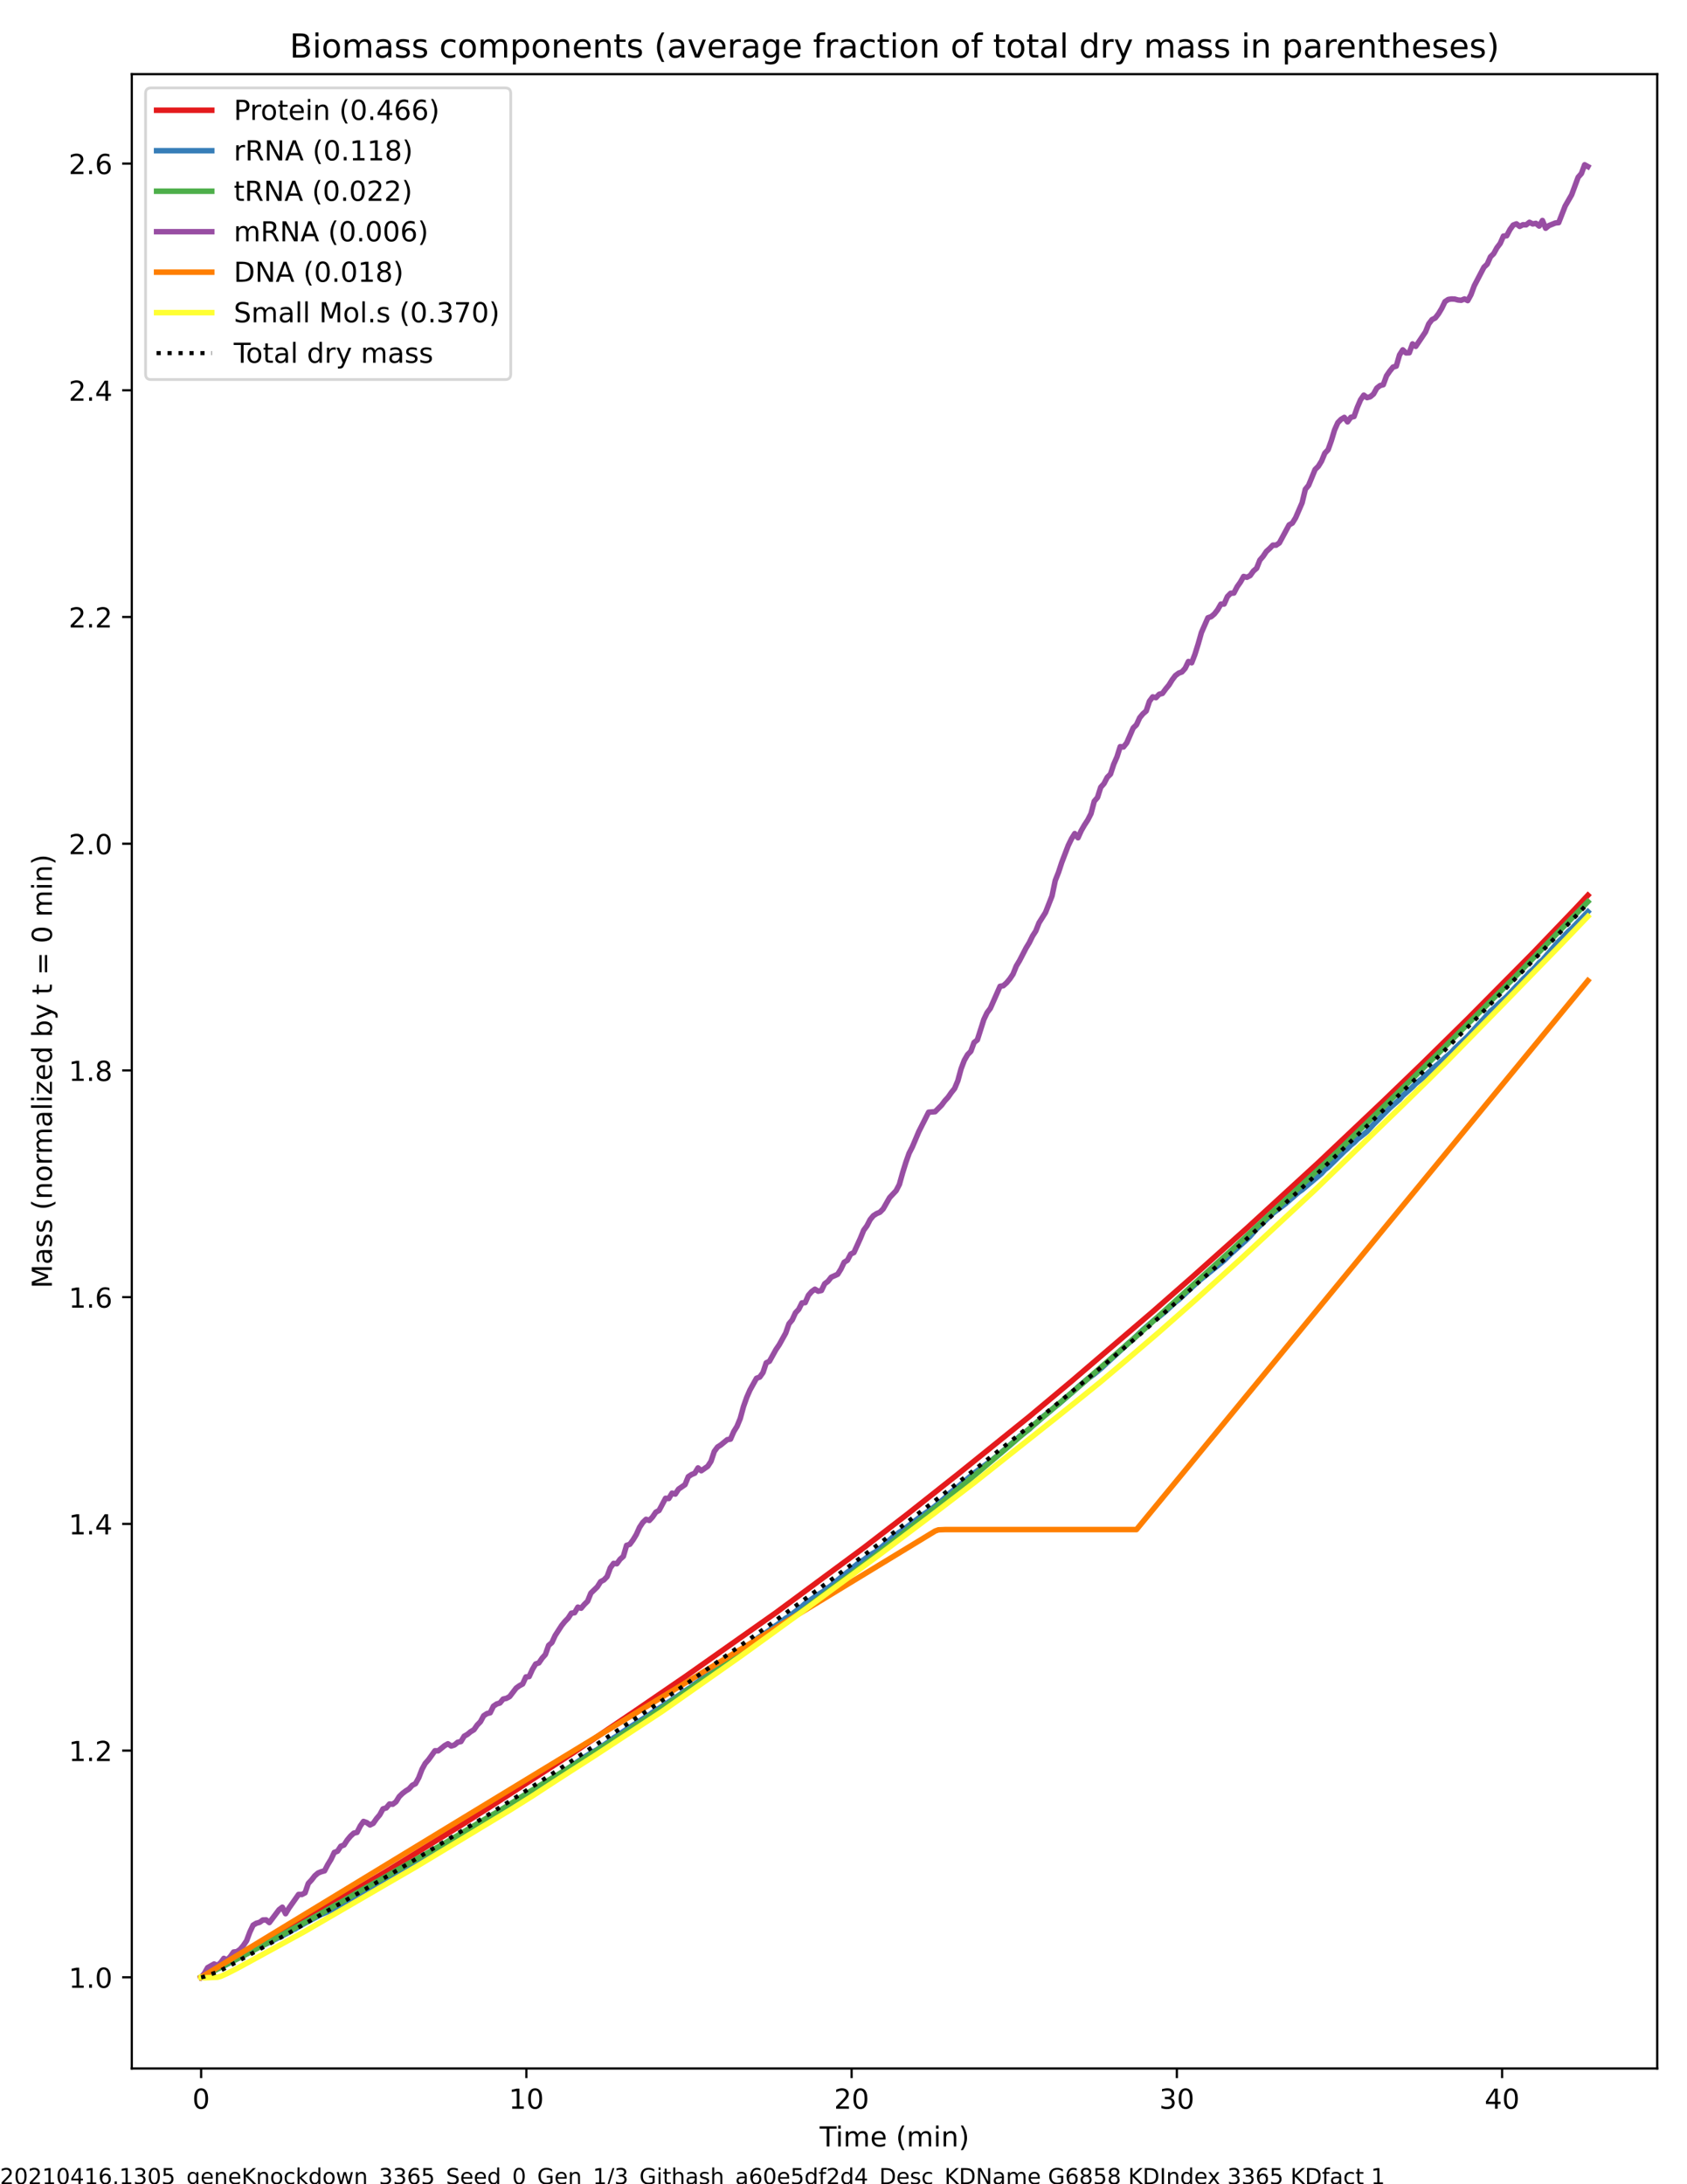 <?xml version="1.0" encoding="utf-8" standalone="no"?>
<!DOCTYPE svg PUBLIC "-//W3C//DTD SVG 1.1//EN"
  "http://www.w3.org/Graphics/SVG/1.1/DTD/svg11.dtd">
<!-- Created with matplotlib (https://matplotlib.org/) -->
<svg height="792pt" version="1.1" viewBox="0 0 612 792" width="612pt" xmlns="http://www.w3.org/2000/svg" xmlns:xlink="http://www.w3.org/1999/xlink">
 <defs>
  <style type="text/css">
*{stroke-linecap:butt;stroke-linejoin:round;}
  </style>
 </defs>
 <g id="figure_1">
  <g id="patch_1">
   <path d="M 0 792 
L 612 792 
L 612 0 
L 0 0 
z
" style="fill:#ffffff;"/>
  </g>
  <g id="axes_1">
   <g id="patch_2">
    <path d="M 47.81 750.04 
L 601.2 750.04 
L 601.2 26.88 
L 47.81 26.88 
z
" style="fill:#ffffff;"/>
   </g>
   <g id="matplotlib.axis_1">
    <g id="xtick_1">
     <g id="line2d_1">
      <defs>
       <path d="M 0 0 
L 0 3.5 
" id="m08307b35b1" style="stroke:#000000;stroke-width:0.8;"/>
      </defs>
      <g>
       <use style="stroke:#000000;stroke-width:0.8;" x="72.964" xlink:href="#m08307b35b1" y="750.04"/>
      </g>
     </g>
     <g id="text_1">
      <!-- 0 -->
      <defs>
       <path d="M 31.781 66.406 
Q 24.172 66.406 20.328 58.906 
Q 16.5 51.422 16.5 36.375 
Q 16.5 21.391 20.328 13.891 
Q 24.172 6.391 31.781 6.391 
Q 39.453 6.391 43.281 13.891 
Q 47.125 21.391 47.125 36.375 
Q 47.125 51.422 43.281 58.906 
Q 39.453 66.406 31.781 66.406 
z
M 31.781 74.219 
Q 44.047 74.219 50.516 64.516 
Q 56.984 54.828 56.984 36.375 
Q 56.984 17.969 50.516 8.266 
Q 44.047 -1.422 31.781 -1.422 
Q 19.531 -1.422 13.062 8.266 
Q 6.594 17.969 6.594 36.375 
Q 6.594 54.828 13.062 64.516 
Q 19.531 74.219 31.781 74.219 
z
" id="DejaVuSans-48"/>
      </defs>
      <g transform="translate(69.783 764.638)scale(0.1 -0.1)">
       <use xlink:href="#DejaVuSans-48"/>
      </g>
     </g>
    </g>
    <g id="xtick_2">
     <g id="line2d_2">
      <g>
       <use style="stroke:#000000;stroke-width:0.8;" x="190.954" xlink:href="#m08307b35b1" y="750.04"/>
      </g>
     </g>
     <g id="text_2">
      <!-- 10 -->
      <defs>
       <path d="M 12.406 8.297 
L 28.516 8.297 
L 28.516 63.922 
L 10.984 60.406 
L 10.984 69.391 
L 28.422 72.906 
L 38.281 72.906 
L 38.281 8.297 
L 54.391 8.297 
L 54.391 0 
L 12.406 0 
z
" id="DejaVuSans-49"/>
      </defs>
      <g transform="translate(184.592 764.638)scale(0.1 -0.1)">
       <use xlink:href="#DejaVuSans-49"/>
       <use x="63.623" xlink:href="#DejaVuSans-48"/>
      </g>
     </g>
    </g>
    <g id="xtick_3">
     <g id="line2d_3">
      <g>
       <use style="stroke:#000000;stroke-width:0.8;" x="308.944" xlink:href="#m08307b35b1" y="750.04"/>
      </g>
     </g>
     <g id="text_3">
      <!-- 20 -->
      <defs>
       <path d="M 19.188 8.297 
L 53.609 8.297 
L 53.609 0 
L 7.328 0 
L 7.328 8.297 
Q 12.938 14.109 22.625 23.891 
Q 32.328 33.688 34.812 36.531 
Q 39.547 41.844 41.422 45.531 
Q 43.312 49.219 43.312 52.781 
Q 43.312 58.594 39.234 62.25 
Q 35.156 65.922 28.609 65.922 
Q 23.969 65.922 18.812 64.312 
Q 13.672 62.703 7.812 59.422 
L 7.812 69.391 
Q 13.766 71.781 18.938 73 
Q 24.125 74.219 28.422 74.219 
Q 39.75 74.219 46.484 68.547 
Q 53.219 62.891 53.219 53.422 
Q 53.219 48.922 51.531 44.891 
Q 49.859 40.875 45.406 35.406 
Q 44.188 33.984 37.641 27.219 
Q 31.109 20.453 19.188 8.297 
z
" id="DejaVuSans-50"/>
      </defs>
      <g transform="translate(302.582 764.638)scale(0.1 -0.1)">
       <use xlink:href="#DejaVuSans-50"/>
       <use x="63.623" xlink:href="#DejaVuSans-48"/>
      </g>
     </g>
    </g>
    <g id="xtick_4">
     <g id="line2d_4">
      <g>
       <use style="stroke:#000000;stroke-width:0.8;" x="426.935" xlink:href="#m08307b35b1" y="750.04"/>
      </g>
     </g>
     <g id="text_4">
      <!-- 30 -->
      <defs>
       <path d="M 40.578 39.312 
Q 47.656 37.797 51.625 33 
Q 55.609 28.219 55.609 21.188 
Q 55.609 10.406 48.188 4.484 
Q 40.766 -1.422 27.094 -1.422 
Q 22.516 -1.422 17.656 -0.516 
Q 12.797 0.391 7.625 2.203 
L 7.625 11.719 
Q 11.719 9.328 16.594 8.109 
Q 21.484 6.891 26.812 6.891 
Q 36.078 6.891 40.938 10.547 
Q 45.797 14.203 45.797 21.188 
Q 45.797 27.641 41.281 31.266 
Q 36.766 34.906 28.719 34.906 
L 20.219 34.906 
L 20.219 43.016 
L 29.109 43.016 
Q 36.375 43.016 40.234 45.922 
Q 44.094 48.828 44.094 54.297 
Q 44.094 59.906 40.109 62.906 
Q 36.141 65.922 28.719 65.922 
Q 24.656 65.922 20.016 65.031 
Q 15.375 64.156 9.812 62.312 
L 9.812 71.094 
Q 15.438 72.656 20.344 73.438 
Q 25.25 74.219 29.594 74.219 
Q 40.828 74.219 47.359 69.109 
Q 53.906 64.016 53.906 55.328 
Q 53.906 49.266 50.438 45.094 
Q 46.969 40.922 40.578 39.312 
z
" id="DejaVuSans-51"/>
      </defs>
      <g transform="translate(420.572 764.638)scale(0.1 -0.1)">
       <use xlink:href="#DejaVuSans-51"/>
       <use x="63.623" xlink:href="#DejaVuSans-48"/>
      </g>
     </g>
    </g>
    <g id="xtick_5">
     <g id="line2d_5">
      <g>
       <use style="stroke:#000000;stroke-width:0.8;" x="544.925" xlink:href="#m08307b35b1" y="750.04"/>
      </g>
     </g>
     <g id="text_5">
      <!-- 40 -->
      <defs>
       <path d="M 37.797 64.312 
L 12.891 25.391 
L 37.797 25.391 
z
M 35.203 72.906 
L 47.609 72.906 
L 47.609 25.391 
L 58.016 25.391 
L 58.016 17.188 
L 47.609 17.188 
L 47.609 0 
L 37.797 0 
L 37.797 17.188 
L 4.891 17.188 
L 4.891 26.703 
z
" id="DejaVuSans-52"/>
      </defs>
      <g transform="translate(538.562 764.638)scale(0.1 -0.1)">
       <use xlink:href="#DejaVuSans-52"/>
       <use x="63.623" xlink:href="#DejaVuSans-48"/>
      </g>
     </g>
    </g>
    <g id="text_6">
     <!-- Time (min) -->
     <defs>
      <path d="M -0.297 72.906 
L 61.375 72.906 
L 61.375 64.594 
L 35.5 64.594 
L 35.5 0 
L 25.594 0 
L 25.594 64.594 
L -0.297 64.594 
z
" id="DejaVuSans-84"/>
      <path d="M 9.422 54.688 
L 18.406 54.688 
L 18.406 0 
L 9.422 0 
z
M 9.422 75.984 
L 18.406 75.984 
L 18.406 64.594 
L 9.422 64.594 
z
" id="DejaVuSans-105"/>
      <path d="M 52 44.188 
Q 55.375 50.25 60.062 53.125 
Q 64.75 56 71.094 56 
Q 79.641 56 84.281 50.016 
Q 88.922 44.047 88.922 33.016 
L 88.922 0 
L 79.891 0 
L 79.891 32.719 
Q 79.891 40.578 77.094 44.375 
Q 74.312 48.188 68.609 48.188 
Q 61.625 48.188 57.562 43.547 
Q 53.516 38.922 53.516 30.906 
L 53.516 0 
L 44.484 0 
L 44.484 32.719 
Q 44.484 40.625 41.703 44.406 
Q 38.922 48.188 33.109 48.188 
Q 26.219 48.188 22.156 43.531 
Q 18.109 38.875 18.109 30.906 
L 18.109 0 
L 9.078 0 
L 9.078 54.688 
L 18.109 54.688 
L 18.109 46.188 
Q 21.188 51.219 25.484 53.609 
Q 29.781 56 35.688 56 
Q 41.656 56 45.828 52.969 
Q 50 49.953 52 44.188 
z
" id="DejaVuSans-109"/>
      <path d="M 56.203 29.594 
L 56.203 25.203 
L 14.891 25.203 
Q 15.484 15.922 20.484 11.062 
Q 25.484 6.203 34.422 6.203 
Q 39.594 6.203 44.453 7.469 
Q 49.312 8.734 54.109 11.281 
L 54.109 2.781 
Q 49.266 0.734 44.188 -0.344 
Q 39.109 -1.422 33.891 -1.422 
Q 20.797 -1.422 13.156 6.188 
Q 5.516 13.812 5.516 26.812 
Q 5.516 40.234 12.766 48.109 
Q 20.016 56 32.328 56 
Q 43.359 56 49.781 48.891 
Q 56.203 41.797 56.203 29.594 
z
M 47.219 32.234 
Q 47.125 39.594 43.094 43.984 
Q 39.062 48.391 32.422 48.391 
Q 24.906 48.391 20.391 44.141 
Q 15.875 39.891 15.188 32.172 
z
" id="DejaVuSans-101"/>
      <path id="DejaVuSans-32"/>
      <path d="M 31 75.875 
Q 24.469 64.656 21.281 53.656 
Q 18.109 42.672 18.109 31.391 
Q 18.109 20.125 21.312 9.062 
Q 24.516 -2 31 -13.188 
L 23.188 -13.188 
Q 15.875 -1.703 12.234 9.375 
Q 8.594 20.453 8.594 31.391 
Q 8.594 42.281 12.203 53.312 
Q 15.828 64.359 23.188 75.875 
z
" id="DejaVuSans-40"/>
      <path d="M 54.891 33.016 
L 54.891 0 
L 45.906 0 
L 45.906 32.719 
Q 45.906 40.484 42.875 44.328 
Q 39.844 48.188 33.797 48.188 
Q 26.516 48.188 22.312 43.547 
Q 18.109 38.922 18.109 30.906 
L 18.109 0 
L 9.078 0 
L 9.078 54.688 
L 18.109 54.688 
L 18.109 46.188 
Q 21.344 51.125 25.703 53.562 
Q 30.078 56 35.797 56 
Q 45.219 56 50.047 50.172 
Q 54.891 44.344 54.891 33.016 
z
" id="DejaVuSans-110"/>
      <path d="M 8.016 75.875 
L 15.828 75.875 
Q 23.141 64.359 26.781 53.312 
Q 30.422 42.281 30.422 31.391 
Q 30.422 20.453 26.781 9.375 
Q 23.141 -1.703 15.828 -13.188 
L 8.016 -13.188 
Q 14.5 -2 17.703 9.062 
Q 20.906 20.125 20.906 31.391 
Q 20.906 42.672 17.703 53.656 
Q 14.5 64.656 8.016 75.875 
z
" id="DejaVuSans-41"/>
     </defs>
     <g transform="translate(297.353 778.317)scale(0.1 -0.1)">
      <use xlink:href="#DejaVuSans-84"/>
      <use x="57.959" xlink:href="#DejaVuSans-105"/>
      <use x="85.742" xlink:href="#DejaVuSans-109"/>
      <use x="183.154" xlink:href="#DejaVuSans-101"/>
      <use x="244.678" xlink:href="#DejaVuSans-32"/>
      <use x="276.465" xlink:href="#DejaVuSans-40"/>
      <use x="315.479" xlink:href="#DejaVuSans-109"/>
      <use x="412.891" xlink:href="#DejaVuSans-105"/>
      <use x="440.674" xlink:href="#DejaVuSans-110"/>
      <use x="504.053" xlink:href="#DejaVuSans-41"/>
     </g>
    </g>
   </g>
   <g id="matplotlib.axis_2">
    <g id="ytick_1">
     <g id="line2d_6">
      <defs>
       <path d="M 0 0 
L -3.5 0 
" id="mfa64af30a0" style="stroke:#000000;stroke-width:0.8;"/>
      </defs>
      <g>
       <use style="stroke:#000000;stroke-width:0.8;" x="47.81" xlink:href="#mfa64af30a0" y="716.983"/>
      </g>
     </g>
     <g id="text_7">
      <!-- 1.0 -->
      <defs>
       <path d="M 10.688 12.406 
L 21 12.406 
L 21 0 
L 10.688 0 
z
" id="DejaVuSans-46"/>
      </defs>
      <g transform="translate(24.907 720.782)scale(0.1 -0.1)">
       <use xlink:href="#DejaVuSans-49"/>
       <use x="63.623" xlink:href="#DejaVuSans-46"/>
       <use x="95.41" xlink:href="#DejaVuSans-48"/>
      </g>
     </g>
    </g>
    <g id="ytick_2">
     <g id="line2d_7">
      <g>
       <use style="stroke:#000000;stroke-width:0.8;" x="47.81" xlink:href="#mfa64af30a0" y="634.774"/>
      </g>
     </g>
     <g id="text_8">
      <!-- 1.2 -->
      <g transform="translate(24.907 638.573)scale(0.1 -0.1)">
       <use xlink:href="#DejaVuSans-49"/>
       <use x="63.623" xlink:href="#DejaVuSans-46"/>
       <use x="95.41" xlink:href="#DejaVuSans-50"/>
      </g>
     </g>
    </g>
    <g id="ytick_3">
     <g id="line2d_8">
      <g>
       <use style="stroke:#000000;stroke-width:0.8;" x="47.81" xlink:href="#mfa64af30a0" y="552.565"/>
      </g>
     </g>
     <g id="text_9">
      <!-- 1.4 -->
      <g transform="translate(24.907 556.364)scale(0.1 -0.1)">
       <use xlink:href="#DejaVuSans-49"/>
       <use x="63.623" xlink:href="#DejaVuSans-46"/>
       <use x="95.41" xlink:href="#DejaVuSans-52"/>
      </g>
     </g>
    </g>
    <g id="ytick_4">
     <g id="line2d_9">
      <g>
       <use style="stroke:#000000;stroke-width:0.8;" x="47.81" xlink:href="#mfa64af30a0" y="470.356"/>
      </g>
     </g>
     <g id="text_10">
      <!-- 1.6 -->
      <defs>
       <path d="M 33.016 40.375 
Q 26.375 40.375 22.484 35.828 
Q 18.609 31.297 18.609 23.391 
Q 18.609 15.531 22.484 10.953 
Q 26.375 6.391 33.016 6.391 
Q 39.656 6.391 43.531 10.953 
Q 47.406 15.531 47.406 23.391 
Q 47.406 31.297 43.531 35.828 
Q 39.656 40.375 33.016 40.375 
z
M 52.594 71.297 
L 52.594 62.312 
Q 48.875 64.062 45.094 64.984 
Q 41.312 65.922 37.594 65.922 
Q 27.828 65.922 22.672 59.328 
Q 17.531 52.734 16.797 39.406 
Q 19.672 43.656 24.016 45.922 
Q 28.375 48.188 33.594 48.188 
Q 44.578 48.188 50.953 41.516 
Q 57.328 34.859 57.328 23.391 
Q 57.328 12.156 50.688 5.359 
Q 44.047 -1.422 33.016 -1.422 
Q 20.359 -1.422 13.672 8.266 
Q 6.984 17.969 6.984 36.375 
Q 6.984 53.656 15.188 63.938 
Q 23.391 74.219 37.203 74.219 
Q 40.922 74.219 44.703 73.484 
Q 48.484 72.75 52.594 71.297 
z
" id="DejaVuSans-54"/>
      </defs>
      <g transform="translate(24.907 474.156)scale(0.1 -0.1)">
       <use xlink:href="#DejaVuSans-49"/>
       <use x="63.623" xlink:href="#DejaVuSans-46"/>
       <use x="95.41" xlink:href="#DejaVuSans-54"/>
      </g>
     </g>
    </g>
    <g id="ytick_5">
     <g id="line2d_10">
      <g>
       <use style="stroke:#000000;stroke-width:0.8;" x="47.81" xlink:href="#mfa64af30a0" y="388.148"/>
      </g>
     </g>
     <g id="text_11">
      <!-- 1.8 -->
      <defs>
       <path d="M 31.781 34.625 
Q 24.75 34.625 20.719 30.859 
Q 16.703 27.094 16.703 20.516 
Q 16.703 13.922 20.719 10.156 
Q 24.75 6.391 31.781 6.391 
Q 38.812 6.391 42.859 10.172 
Q 46.922 13.969 46.922 20.516 
Q 46.922 27.094 42.891 30.859 
Q 38.875 34.625 31.781 34.625 
z
M 21.922 38.812 
Q 15.578 40.375 12.031 44.719 
Q 8.5 49.078 8.5 55.328 
Q 8.5 64.062 14.719 69.141 
Q 20.953 74.219 31.781 74.219 
Q 42.672 74.219 48.875 69.141 
Q 55.078 64.062 55.078 55.328 
Q 55.078 49.078 51.531 44.719 
Q 48 40.375 41.703 38.812 
Q 48.828 37.156 52.797 32.312 
Q 56.781 27.484 56.781 20.516 
Q 56.781 9.906 50.312 4.234 
Q 43.844 -1.422 31.781 -1.422 
Q 19.734 -1.422 13.25 4.234 
Q 6.781 9.906 6.781 20.516 
Q 6.781 27.484 10.781 32.312 
Q 14.797 37.156 21.922 38.812 
z
M 18.312 54.391 
Q 18.312 48.734 21.844 45.562 
Q 25.391 42.391 31.781 42.391 
Q 38.141 42.391 41.719 45.562 
Q 45.312 48.734 45.312 54.391 
Q 45.312 60.062 41.719 63.234 
Q 38.141 66.406 31.781 66.406 
Q 25.391 66.406 21.844 63.234 
Q 18.312 60.062 18.312 54.391 
z
" id="DejaVuSans-56"/>
      </defs>
      <g transform="translate(24.907 391.947)scale(0.1 -0.1)">
       <use xlink:href="#DejaVuSans-49"/>
       <use x="63.623" xlink:href="#DejaVuSans-46"/>
       <use x="95.41" xlink:href="#DejaVuSans-56"/>
      </g>
     </g>
    </g>
    <g id="ytick_6">
     <g id="line2d_11">
      <g>
       <use style="stroke:#000000;stroke-width:0.8;" x="47.81" xlink:href="#mfa64af30a0" y="305.939"/>
      </g>
     </g>
     <g id="text_12">
      <!-- 2.0 -->
      <g transform="translate(24.907 309.738)scale(0.1 -0.1)">
       <use xlink:href="#DejaVuSans-50"/>
       <use x="63.623" xlink:href="#DejaVuSans-46"/>
       <use x="95.41" xlink:href="#DejaVuSans-48"/>
      </g>
     </g>
    </g>
    <g id="ytick_7">
     <g id="line2d_12">
      <g>
       <use style="stroke:#000000;stroke-width:0.8;" x="47.81" xlink:href="#mfa64af30a0" y="223.73"/>
      </g>
     </g>
     <g id="text_13">
      <!-- 2.2 -->
      <g transform="translate(24.907 227.529)scale(0.1 -0.1)">
       <use xlink:href="#DejaVuSans-50"/>
       <use x="63.623" xlink:href="#DejaVuSans-46"/>
       <use x="95.41" xlink:href="#DejaVuSans-50"/>
      </g>
     </g>
    </g>
    <g id="ytick_8">
     <g id="line2d_13">
      <g>
       <use style="stroke:#000000;stroke-width:0.8;" x="47.81" xlink:href="#mfa64af30a0" y="141.521"/>
      </g>
     </g>
     <g id="text_14">
      <!-- 2.4 -->
      <g transform="translate(24.907 145.321)scale(0.1 -0.1)">
       <use xlink:href="#DejaVuSans-50"/>
       <use x="63.623" xlink:href="#DejaVuSans-46"/>
       <use x="95.41" xlink:href="#DejaVuSans-52"/>
      </g>
     </g>
    </g>
    <g id="ytick_9">
     <g id="line2d_14">
      <g>
       <use style="stroke:#000000;stroke-width:0.8;" x="47.81" xlink:href="#mfa64af30a0" y="59.313"/>
      </g>
     </g>
     <g id="text_15">
      <!-- 2.6 -->
      <g transform="translate(24.907 63.112)scale(0.1 -0.1)">
       <use xlink:href="#DejaVuSans-50"/>
       <use x="63.623" xlink:href="#DejaVuSans-46"/>
       <use x="95.41" xlink:href="#DejaVuSans-54"/>
      </g>
     </g>
    </g>
    <g id="text_16">
     <!-- Mass (normalized by t = 0 min) -->
     <defs>
      <path d="M 9.812 72.906 
L 24.516 72.906 
L 43.109 23.297 
L 61.812 72.906 
L 76.516 72.906 
L 76.516 0 
L 66.891 0 
L 66.891 64.016 
L 48.094 14.016 
L 38.188 14.016 
L 19.391 64.016 
L 19.391 0 
L 9.812 0 
z
" id="DejaVuSans-77"/>
      <path d="M 34.281 27.484 
Q 23.391 27.484 19.188 25 
Q 14.984 22.516 14.984 16.5 
Q 14.984 11.719 18.141 8.906 
Q 21.297 6.109 26.703 6.109 
Q 34.188 6.109 38.703 11.406 
Q 43.219 16.703 43.219 25.484 
L 43.219 27.484 
z
M 52.203 31.203 
L 52.203 0 
L 43.219 0 
L 43.219 8.297 
Q 40.141 3.328 35.547 0.953 
Q 30.953 -1.422 24.312 -1.422 
Q 15.922 -1.422 10.953 3.297 
Q 6 8.016 6 15.922 
Q 6 25.141 12.172 29.828 
Q 18.359 34.516 30.609 34.516 
L 43.219 34.516 
L 43.219 35.406 
Q 43.219 41.609 39.141 45 
Q 35.062 48.391 27.688 48.391 
Q 23 48.391 18.547 47.266 
Q 14.109 46.141 10.016 43.891 
L 10.016 52.203 
Q 14.938 54.109 19.578 55.047 
Q 24.219 56 28.609 56 
Q 40.484 56 46.344 49.844 
Q 52.203 43.703 52.203 31.203 
z
" id="DejaVuSans-97"/>
      <path d="M 44.281 53.078 
L 44.281 44.578 
Q 40.484 46.531 36.375 47.5 
Q 32.281 48.484 27.875 48.484 
Q 21.188 48.484 17.844 46.438 
Q 14.5 44.391 14.5 40.281 
Q 14.5 37.156 16.891 35.375 
Q 19.281 33.594 26.516 31.984 
L 29.594 31.297 
Q 39.156 29.25 43.188 25.516 
Q 47.219 21.781 47.219 15.094 
Q 47.219 7.469 41.188 3.016 
Q 35.156 -1.422 24.609 -1.422 
Q 20.219 -1.422 15.453 -0.562 
Q 10.688 0.297 5.422 2 
L 5.422 11.281 
Q 10.406 8.688 15.234 7.391 
Q 20.062 6.109 24.812 6.109 
Q 31.156 6.109 34.562 8.281 
Q 37.984 10.453 37.984 14.406 
Q 37.984 18.062 35.516 20.016 
Q 33.062 21.969 24.703 23.781 
L 21.578 24.516 
Q 13.234 26.266 9.516 29.906 
Q 5.812 33.547 5.812 39.891 
Q 5.812 47.609 11.281 51.797 
Q 16.75 56 26.812 56 
Q 31.781 56 36.172 55.266 
Q 40.578 54.547 44.281 53.078 
z
" id="DejaVuSans-115"/>
      <path d="M 30.609 48.391 
Q 23.391 48.391 19.188 42.75 
Q 14.984 37.109 14.984 27.297 
Q 14.984 17.484 19.156 11.844 
Q 23.344 6.203 30.609 6.203 
Q 37.797 6.203 41.984 11.859 
Q 46.188 17.531 46.188 27.297 
Q 46.188 37.016 41.984 42.703 
Q 37.797 48.391 30.609 48.391 
z
M 30.609 56 
Q 42.328 56 49.016 48.375 
Q 55.719 40.766 55.719 27.297 
Q 55.719 13.875 49.016 6.219 
Q 42.328 -1.422 30.609 -1.422 
Q 18.844 -1.422 12.172 6.219 
Q 5.516 13.875 5.516 27.297 
Q 5.516 40.766 12.172 48.375 
Q 18.844 56 30.609 56 
z
" id="DejaVuSans-111"/>
      <path d="M 41.109 46.297 
Q 39.594 47.172 37.812 47.578 
Q 36.031 48 33.891 48 
Q 26.266 48 22.188 43.047 
Q 18.109 38.094 18.109 28.812 
L 18.109 0 
L 9.078 0 
L 9.078 54.688 
L 18.109 54.688 
L 18.109 46.188 
Q 20.953 51.172 25.484 53.578 
Q 30.031 56 36.531 56 
Q 37.453 56 38.578 55.875 
Q 39.703 55.766 41.062 55.516 
z
" id="DejaVuSans-114"/>
      <path d="M 9.422 75.984 
L 18.406 75.984 
L 18.406 0 
L 9.422 0 
z
" id="DejaVuSans-108"/>
      <path d="M 5.516 54.688 
L 48.188 54.688 
L 48.188 46.484 
L 14.406 7.172 
L 48.188 7.172 
L 48.188 0 
L 4.297 0 
L 4.297 8.203 
L 38.094 47.516 
L 5.516 47.516 
z
" id="DejaVuSans-122"/>
      <path d="M 45.406 46.391 
L 45.406 75.984 
L 54.391 75.984 
L 54.391 0 
L 45.406 0 
L 45.406 8.203 
Q 42.578 3.328 38.25 0.953 
Q 33.938 -1.422 27.875 -1.422 
Q 17.969 -1.422 11.734 6.484 
Q 5.516 14.406 5.516 27.297 
Q 5.516 40.188 11.734 48.094 
Q 17.969 56 27.875 56 
Q 33.938 56 38.25 53.625 
Q 42.578 51.266 45.406 46.391 
z
M 14.797 27.297 
Q 14.797 17.391 18.875 11.75 
Q 22.953 6.109 30.078 6.109 
Q 37.203 6.109 41.297 11.75 
Q 45.406 17.391 45.406 27.297 
Q 45.406 37.203 41.297 42.844 
Q 37.203 48.484 30.078 48.484 
Q 22.953 48.484 18.875 42.844 
Q 14.797 37.203 14.797 27.297 
z
" id="DejaVuSans-100"/>
      <path d="M 48.688 27.297 
Q 48.688 37.203 44.609 42.844 
Q 40.531 48.484 33.406 48.484 
Q 26.266 48.484 22.188 42.844 
Q 18.109 37.203 18.109 27.297 
Q 18.109 17.391 22.188 11.75 
Q 26.266 6.109 33.406 6.109 
Q 40.531 6.109 44.609 11.75 
Q 48.688 17.391 48.688 27.297 
z
M 18.109 46.391 
Q 20.953 51.266 25.266 53.625 
Q 29.594 56 35.594 56 
Q 45.562 56 51.781 48.094 
Q 58.016 40.188 58.016 27.297 
Q 58.016 14.406 51.781 6.484 
Q 45.562 -1.422 35.594 -1.422 
Q 29.594 -1.422 25.266 0.953 
Q 20.953 3.328 18.109 8.203 
L 18.109 0 
L 9.078 0 
L 9.078 75.984 
L 18.109 75.984 
z
" id="DejaVuSans-98"/>
      <path d="M 32.172 -5.078 
Q 28.375 -14.844 24.75 -17.812 
Q 21.141 -20.797 15.094 -20.797 
L 7.906 -20.797 
L 7.906 -13.281 
L 13.188 -13.281 
Q 16.891 -13.281 18.938 -11.516 
Q 21 -9.766 23.484 -3.219 
L 25.094 0.875 
L 2.984 54.688 
L 12.5 54.688 
L 29.594 11.922 
L 46.688 54.688 
L 56.203 54.688 
z
" id="DejaVuSans-121"/>
      <path d="M 18.312 70.219 
L 18.312 54.688 
L 36.812 54.688 
L 36.812 47.703 
L 18.312 47.703 
L 18.312 18.016 
Q 18.312 11.328 20.141 9.422 
Q 21.969 7.516 27.594 7.516 
L 36.812 7.516 
L 36.812 0 
L 27.594 0 
Q 17.188 0 13.234 3.875 
Q 9.281 7.766 9.281 18.016 
L 9.281 47.703 
L 2.688 47.703 
L 2.688 54.688 
L 9.281 54.688 
L 9.281 70.219 
z
" id="DejaVuSans-116"/>
      <path d="M 10.594 45.406 
L 73.188 45.406 
L 73.188 37.203 
L 10.594 37.203 
z
M 10.594 25.484 
L 73.188 25.484 
L 73.188 17.188 
L 10.594 17.188 
z
" id="DejaVuSans-61"/>
     </defs>
     <g transform="translate(18.827 467.16)rotate(-90)scale(0.1 -0.1)">
      <use xlink:href="#DejaVuSans-77"/>
      <use x="86.279" xlink:href="#DejaVuSans-97"/>
      <use x="147.559" xlink:href="#DejaVuSans-115"/>
      <use x="199.658" xlink:href="#DejaVuSans-115"/>
      <use x="251.758" xlink:href="#DejaVuSans-32"/>
      <use x="283.545" xlink:href="#DejaVuSans-40"/>
      <use x="322.559" xlink:href="#DejaVuSans-110"/>
      <use x="385.938" xlink:href="#DejaVuSans-111"/>
      <use x="447.119" xlink:href="#DejaVuSans-114"/>
      <use x="486.482" xlink:href="#DejaVuSans-109"/>
      <use x="583.895" xlink:href="#DejaVuSans-97"/>
      <use x="645.174" xlink:href="#DejaVuSans-108"/>
      <use x="672.957" xlink:href="#DejaVuSans-105"/>
      <use x="700.74" xlink:href="#DejaVuSans-122"/>
      <use x="753.23" xlink:href="#DejaVuSans-101"/>
      <use x="814.754" xlink:href="#DejaVuSans-100"/>
      <use x="878.23" xlink:href="#DejaVuSans-32"/>
      <use x="910.018" xlink:href="#DejaVuSans-98"/>
      <use x="973.494" xlink:href="#DejaVuSans-121"/>
      <use x="1032.674" xlink:href="#DejaVuSans-32"/>
      <use x="1064.461" xlink:href="#DejaVuSans-116"/>
      <use x="1103.67" xlink:href="#DejaVuSans-32"/>
      <use x="1135.457" xlink:href="#DejaVuSans-61"/>
      <use x="1219.246" xlink:href="#DejaVuSans-32"/>
      <use x="1251.033" xlink:href="#DejaVuSans-48"/>
      <use x="1314.656" xlink:href="#DejaVuSans-32"/>
      <use x="1346.443" xlink:href="#DejaVuSans-109"/>
      <use x="1443.855" xlink:href="#DejaVuSans-105"/>
      <use x="1471.639" xlink:href="#DejaVuSans-110"/>
      <use x="1535.018" xlink:href="#DejaVuSans-41"/>
     </g>
    </g>
   </g>
   <g id="line2d_15">
    <path clip-path="url(#pb59981284c)" d="M 72.964 716.983 
L 74.144 716.512 
L 80.035 713.224 
L 127.162 686.259 
L 140.122 678.594 
L 168.398 661.155 
L 180.18 653.632 
L 208.456 635.243 
L 230.841 620.105 
L 241.445 612.839 
L 248.514 608.001 
L 281.503 584.759 
L 313.313 561.252 
L 328.629 549.463 
L 347.48 534.556 
L 373.4 513.665 
L 388.716 500.848 
L 418.171 475.644 
L 432.309 463.24 
L 452.338 445.34 
L 478.258 421.582 
L 501.821 399.276 
L 515.959 385.637 
L 532.453 369.409 
L 556.017 345.636 
L 571.333 329.668 
L 576.046 324.626 
L 576.046 324.626 
" style="fill:none;stroke:#e41a1c;stroke-linecap:square;stroke-width:2;"/>
   </g>
   <g id="line2d_16">
    <path clip-path="url(#pb59981284c)" d="M 72.964 716.983 
L 75.322 715.74 
L 80.035 713.34 
L 82.391 712.224 
L 91.817 707.099 
L 92.995 706.377 
L 96.529 704.9 
L 104.777 700.697 
L 105.955 699.907 
L 107.133 699.414 
L 108.311 698.639 
L 110.667 697.336 
L 116.558 694.172 
L 120.093 692.719 
L 124.805 689.864 
L 125.984 689.307 
L 127.162 688.908 
L 128.34 688.077 
L 134.231 684.861 
L 135.409 684.422 
L 137.765 683.03 
L 141.3 681.06 
L 143.656 679.655 
L 146.013 678.235 
L 149.547 675.961 
L 150.725 675.375 
L 153.082 673.969 
L 154.26 673.421 
L 158.972 670.5 
L 161.329 669.043 
L 163.685 667.622 
L 167.22 665.355 
L 169.576 663.938 
L 170.754 663.368 
L 171.932 662.663 
L 173.111 662.116 
L 180.18 657.85 
L 182.536 656.099 
L 187.249 653.342 
L 189.605 651.874 
L 190.783 651.234 
L 191.961 650.35 
L 194.318 648.915 
L 197.852 646.71 
L 199.03 646.041 
L 210.812 637.949 
L 211.99 637.09 
L 215.525 635.019 
L 216.703 634.403 
L 219.059 632.751 
L 221.416 631.156 
L 222.594 630.179 
L 223.772 629.463 
L 227.307 627.042 
L 235.554 621.782 
L 236.732 620.89 
L 240.266 618.681 
L 246.157 614.811 
L 248.514 613.133 
L 250.87 611.648 
L 252.048 610.654 
L 253.226 609.854 
L 256.761 607.002 
L 259.117 605.489 
L 262.652 603.2 
L 268.543 598.695 
L 270.899 597.166 
L 272.077 596.151 
L 274.433 594.31 
L 275.612 593.442 
L 276.79 592.779 
L 279.146 591.122 
L 280.324 590.175 
L 282.681 588.608 
L 285.037 586.774 
L 286.215 586.142 
L 288.572 584.312 
L 290.928 582.494 
L 292.106 581.446 
L 294.462 579.817 
L 296.819 578.19 
L 299.175 576.725 
L 300.353 575.755 
L 301.531 574.954 
L 303.888 572.909 
L 307.422 570.058 
L 308.601 569.222 
L 309.779 568.105 
L 312.135 566.226 
L 313.313 565.607 
L 315.67 563.827 
L 318.026 562.455 
L 320.382 560.497 
L 323.917 557.318 
L 326.273 555.577 
L 327.451 554.851 
L 333.342 550.385 
L 334.52 549.439 
L 338.055 547.044 
L 339.233 546.154 
L 341.589 544.187 
L 342.768 543.154 
L 343.946 541.902 
L 346.302 539.996 
L 347.48 539.124 
L 353.371 534.168 
L 358.084 530.72 
L 359.262 529.959 
L 362.797 527.034 
L 368.687 522.021 
L 369.866 520.839 
L 372.222 519.059 
L 373.4 518.24 
L 374.578 517.023 
L 376.935 515.099 
L 378.113 513.901 
L 380.469 512.061 
L 382.825 510.028 
L 384.004 509.168 
L 387.538 506.086 
L 389.894 504.064 
L 391.073 502.913 
L 394.607 499.95 
L 396.964 498.243 
L 399.32 496.297 
L 409.923 486.524 
L 411.102 485.562 
L 414.636 482.176 
L 418.171 479.126 
L 419.349 478.134 
L 420.527 477.389 
L 422.883 475.478 
L 425.24 473.249 
L 426.418 472.187 
L 427.596 471.297 
L 431.131 467.973 
L 434.665 464.682 
L 440.556 459.917 
L 444.09 457.041 
L 446.447 454.701 
L 452.338 449.446 
L 453.516 448.255 
L 455.872 445.597 
L 461.763 439.957 
L 466.476 436.381 
L 471.188 432.251 
L 472.367 431.433 
L 479.436 425.484 
L 480.614 424.132 
L 481.792 423.246 
L 487.683 417.476 
L 488.861 416.443 
L 490.039 415.231 
L 491.217 414.314 
L 492.396 413.109 
L 494.752 411.24 
L 495.93 410.28 
L 498.286 407.686 
L 504.177 401.774 
L 507.712 398.654 
L 508.89 397.285 
L 512.425 394.124 
L 513.603 392.901 
L 515.959 391.013 
L 518.315 388.83 
L 519.494 387.846 
L 520.672 386.646 
L 521.85 385.703 
L 524.206 383.552 
L 526.563 381.573 
L 527.741 380.205 
L 532.453 375.793 
L 534.81 373.164 
L 538.344 369.324 
L 540.701 366.673 
L 541.879 365.717 
L 544.235 363.417 
L 546.592 361.369 
L 550.126 357.566 
L 551.304 356.417 
L 552.482 355.106 
L 553.661 353.973 
L 554.839 352.619 
L 556.017 351.644 
L 557.195 350.427 
L 558.373 349.046 
L 559.551 348.118 
L 564.264 342.681 
L 565.442 341.369 
L 566.621 340.261 
L 568.977 337.728 
L 570.155 336.74 
L 576.046 330.596 
L 576.046 330.596 
" style="fill:none;stroke:#377eb8;stroke-linecap:square;stroke-width:2;"/>
   </g>
   <g id="line2d_17">
    <path clip-path="url(#pb59981284c)" d="M 72.964 716.983 
L 89.46 708.572 
L 116.558 693.759 
L 121.271 691.054 
L 124.805 689.103 
L 129.518 686.3 
L 140.122 680.375 
L 143.656 678.324 
L 161.329 668.343 
L 177.823 658.504 
L 181.358 656.479 
L 184.892 654.252 
L 191.961 649.783 
L 211.99 637.647 
L 221.416 631.611 
L 232.019 624.693 
L 237.91 620.802 
L 244.979 616.026 
L 250.87 611.898 
L 262.652 603.908 
L 267.364 600.675 
L 280.324 591.804 
L 288.572 585.931 
L 314.491 566.462 
L 342.768 543.931 
L 355.727 533.11 
L 392.251 502.051 
L 394.607 499.942 
L 411.102 485.566 
L 416.992 480.275 
L 441.734 457.812 
L 446.447 453.583 
L 459.407 441.521 
L 470.01 431.746 
L 485.327 417.467 
L 521.85 381.866 
L 550.126 353.697 
L 559.551 343.98 
L 565.442 337.849 
L 570.155 333.024 
L 576.046 326.967 
L 576.046 326.967 
" style="fill:none;stroke:#4daf4a;stroke-linecap:square;stroke-width:2;"/>
   </g>
   <g id="line2d_18">
    <path clip-path="url(#pb59981284c)" d="M 72.964 716.983 
L 74.144 715.556 
L 75.322 713.48 
L 77.679 712.15 
L 78.857 712.673 
L 80.035 711.696 
L 81.213 710.116 
L 82.391 710.703 
L 83.569 709.463 
L 84.748 707.814 
L 85.926 707.673 
L 87.104 706.86 
L 88.282 705.465 
L 89.46 703.717 
L 90.638 700.574 
L 91.817 698.079 
L 92.995 697.372 
L 94.173 697.048 
L 95.351 696.197 
L 96.529 696.15 
L 97.707 697.137 
L 101.242 692.464 
L 102.42 691.567 
L 103.598 693.926 
L 104.777 691.958 
L 108.311 686.942 
L 109.489 686.955 
L 110.667 686.355 
L 111.846 682.945 
L 113.024 681.686 
L 114.202 680.17 
L 115.38 679.169 
L 116.558 678.69 
L 117.736 678.372 
L 118.915 676.101 
L 120.093 674.185 
L 121.271 671.694 
L 122.449 671.256 
L 123.627 669.455 
L 124.805 669.001 
L 125.984 667.197 
L 127.162 665.787 
L 128.34 664.709 
L 129.518 664.438 
L 130.696 662.126 
L 131.874 660.457 
L 133.053 660.896 
L 134.231 661.742 
L 135.409 661.139 
L 136.587 659.447 
L 137.765 658.056 
L 138.944 655.912 
L 140.122 655.562 
L 141.3 654.137 
L 142.478 654.223 
L 143.656 653.344 
L 144.834 651.45 
L 146.013 650.303 
L 147.191 649.406 
L 148.369 648.672 
L 149.547 647.368 
L 150.725 646.768 
L 151.903 644.636 
L 153.082 641.571 
L 154.26 639.425 
L 155.438 638.108 
L 157.794 634.828 
L 158.972 634.861 
L 161.329 632.956 
L 162.507 632.304 
L 163.685 633.118 
L 164.863 632.743 
L 166.042 631.745 
L 167.22 631.49 
L 168.398 629.555 
L 169.576 628.881 
L 170.754 627.906 
L 171.932 627.211 
L 173.111 625.515 
L 174.289 624.307 
L 175.467 622.135 
L 176.645 621.365 
L 177.823 621.058 
L 179.001 618.677 
L 180.18 617.874 
L 181.358 617.513 
L 182.536 616.09 
L 183.714 615.832 
L 184.892 615.184 
L 187.249 612.108 
L 188.427 611.254 
L 189.605 610.623 
L 190.783 608.067 
L 191.961 607.936 
L 193.14 605.349 
L 194.318 603.377 
L 195.496 602.976 
L 196.674 601.254 
L 197.852 599.935 
L 199.03 596.621 
L 200.209 595.618 
L 201.387 593.066 
L 203.743 589.422 
L 204.921 587.964 
L 206.099 586.761 
L 207.278 584.951 
L 208.456 584.778 
L 209.634 582.752 
L 210.812 583.151 
L 211.99 581.764 
L 213.168 580.606 
L 214.347 577.676 
L 216.703 575.396 
L 217.881 573.517 
L 219.059 572.907 
L 220.238 571.686 
L 221.416 568.497 
L 222.594 566.894 
L 223.772 567.02 
L 224.95 565.395 
L 226.128 564.353 
L 227.307 560.344 
L 228.485 559.967 
L 229.663 558.373 
L 230.841 556.425 
L 232.019 553.81 
L 233.197 552.042 
L 234.376 550.911 
L 235.554 551.329 
L 236.732 550.067 
L 237.91 548.325 
L 239.088 547.699 
L 241.445 543.284 
L 242.623 543.371 
L 243.801 541.418 
L 244.979 541.765 
L 246.157 539.97 
L 248.514 538.334 
L 249.692 535.454 
L 250.87 534.676 
L 252.048 534.194 
L 253.226 532.262 
L 254.405 533.306 
L 256.761 531.678 
L 257.939 529.868 
L 259.117 526.31 
L 260.295 524.702 
L 261.474 523.956 
L 263.83 522.033 
L 265.008 521.833 
L 266.186 519.116 
L 267.364 517.21 
L 268.543 514.341 
L 269.721 510.031 
L 270.899 506.703 
L 272.077 504.006 
L 274.433 499.775 
L 275.612 499.339 
L 276.79 497.696 
L 277.968 494.173 
L 279.146 493.596 
L 281.503 489.351 
L 282.681 487.614 
L 285.037 483.372 
L 286.215 480.016 
L 287.393 478.606 
L 288.572 476.036 
L 289.75 474.776 
L 290.928 472.432 
L 292.106 472.333 
L 293.284 469.661 
L 294.462 468.317 
L 295.641 467.475 
L 296.819 468.198 
L 297.997 467.937 
L 299.175 465.49 
L 300.353 464.626 
L 301.531 463.133 
L 303.888 462.056 
L 305.066 460.168 
L 306.244 457.697 
L 307.422 456.988 
L 308.601 454.737 
L 309.779 454.18 
L 312.135 448.99 
L 313.313 446.103 
L 314.491 444.51 
L 315.67 442.222 
L 316.848 440.812 
L 318.026 440.057 
L 319.204 439.562 
L 320.382 438.369 
L 322.739 434.245 
L 325.095 431.743 
L 326.273 429.464 
L 327.451 425.259 
L 328.629 421.474 
L 329.808 418.154 
L 330.986 415.851 
L 333.342 410.286 
L 336.877 403.295 
L 339.233 403.103 
L 341.589 400.729 
L 342.768 399.148 
L 343.946 397.863 
L 345.124 396.166 
L 346.302 394.705 
L 347.48 391.891 
L 348.658 387.549 
L 349.837 384.453 
L 351.015 382.404 
L 352.193 381.218 
L 353.371 378.008 
L 354.549 377.085 
L 356.906 369.696 
L 358.084 367.198 
L 359.262 365.639 
L 362.797 357.641 
L 363.975 357.428 
L 365.153 356.382 
L 366.331 354.963 
L 367.509 353.21 
L 368.687 350.29 
L 369.866 348.323 
L 372.222 343.764 
L 373.4 341.815 
L 374.578 339.418 
L 375.756 337.592 
L 376.935 334.617 
L 379.291 330.863 
L 381.647 324.863 
L 382.825 319.262 
L 384.004 316.305 
L 385.182 312.719 
L 387.538 306.563 
L 388.716 304.151 
L 389.894 302.254 
L 391.073 303.785 
L 392.251 301.185 
L 393.429 299.14 
L 394.607 297.337 
L 395.785 295.038 
L 396.964 290.547 
L 398.142 289.172 
L 399.32 285.454 
L 400.498 284.151 
L 401.676 281.862 
L 402.854 280.698 
L 404.033 277.124 
L 405.211 274.448 
L 406.389 270.74 
L 407.567 270.859 
L 408.745 269.379 
L 411.102 263.952 
L 412.28 262.816 
L 413.458 260.242 
L 414.636 258.823 
L 415.814 257.804 
L 416.992 254.276 
L 418.171 252.699 
L 419.349 252.979 
L 420.527 251.74 
L 421.705 251.434 
L 422.883 249.818 
L 424.062 248.399 
L 425.24 246.498 
L 426.418 244.955 
L 427.596 244.084 
L 428.774 243.654 
L 429.952 242.324 
L 431.131 239.862 
L 432.309 240.322 
L 433.487 237.279 
L 434.665 233.533 
L 435.843 229.368 
L 438.2 224.013 
L 439.378 223.612 
L 440.556 222.612 
L 441.734 221.095 
L 442.912 219.043 
L 444.09 219.025 
L 445.269 216.328 
L 446.447 215.131 
L 447.625 215.035 
L 448.803 212.757 
L 449.981 211.095 
L 451.16 209.031 
L 452.338 209.328 
L 453.516 208.718 
L 454.694 207.072 
L 455.872 206.054 
L 457.05 203.091 
L 458.229 201.728 
L 459.407 199.962 
L 460.585 198.899 
L 461.763 197.675 
L 462.941 197.684 
L 464.119 196.869 
L 467.654 190.333 
L 468.832 189.674 
L 470.01 187.769 
L 472.367 182.318 
L 473.545 177.416 
L 474.723 175.994 
L 477.079 170.242 
L 478.258 169.079 
L 479.436 167.172 
L 480.614 164.32 
L 481.792 163.092 
L 482.97 159.793 
L 484.148 155.907 
L 485.327 153.264 
L 486.505 152.061 
L 487.683 151.348 
L 488.861 152.972 
L 490.039 151.319 
L 491.217 151.028 
L 492.396 147.715 
L 493.574 144.979 
L 494.752 143.282 
L 495.93 144.186 
L 497.108 143.865 
L 498.286 142.875 
L 499.465 140.736 
L 500.643 139.814 
L 501.821 139.501 
L 502.999 136.267 
L 504.177 134.562 
L 505.355 133.111 
L 506.534 132.76 
L 507.712 128.695 
L 508.89 126.863 
L 510.068 127.966 
L 511.246 127.921 
L 512.425 124.706 
L 513.603 125.592 
L 517.137 120.351 
L 518.315 117.442 
L 519.494 115.903 
L 520.672 115.305 
L 521.85 113.781 
L 523.028 111.813 
L 524.206 109.379 
L 525.384 108.589 
L 526.563 108.41 
L 527.741 108.453 
L 528.919 108.782 
L 530.097 108.887 
L 531.275 108.393 
L 532.453 108.998 
L 533.632 106.838 
L 534.81 103.65 
L 538.344 96.883 
L 539.523 95.779 
L 540.701 93.116 
L 541.879 91.967 
L 543.057 89.813 
L 544.235 88.272 
L 545.413 85.607 
L 546.592 85.487 
L 547.77 83.243 
L 548.948 81.614 
L 550.126 81.169 
L 551.304 82.097 
L 552.482 81.49 
L 553.661 81.528 
L 554.839 80.604 
L 556.017 81.196 
L 557.195 80.989 
L 558.373 81.97 
L 559.551 79.944 
L 560.73 82.767 
L 561.908 81.79 
L 564.264 80.852 
L 565.442 80.742 
L 567.799 74.721 
L 570.155 70.629 
L 572.511 64.271 
L 573.69 62.936 
L 574.868 59.751 
L 576.046 60.399 
L 576.046 60.399 
" style="fill:none;stroke:#984ea3;stroke-linecap:square;stroke-width:2;"/>
   </g>
   <g id="line2d_19">
    <path clip-path="url(#pb59981284c)" d="M 72.964 716.983 
L 339.233 555.169 
L 340.411 554.736 
L 342.768 554.631 
L 412.28 554.631 
L 576.046 355.582 
L 576.046 355.582 
" style="fill:none;stroke:#ff7f00;stroke-linecap:square;stroke-width:2;"/>
   </g>
   <g id="line2d_20">
    <path clip-path="url(#pb59981284c)" d="M 72.964 716.983 
L 74.144 717.169 
L 78.857 716.967 
L 80.035 716.658 
L 82.391 715.606 
L 85.926 713.801 
L 92.995 709.953 
L 110.667 700.285 
L 131.874 687.963 
L 138.944 683.85 
L 150.725 677.023 
L 158.972 672.056 
L 184.892 656.417 
L 193.14 651.241 
L 200.209 646.626 
L 207.278 642.057 
L 215.525 636.776 
L 240.266 620.519 
L 268.543 600.645 
L 280.324 592.13 
L 290.928 584.439 
L 319.204 563.612 
L 339.233 548.501 
L 353.371 537.67 
L 384.004 513.377 
L 391.073 507.687 
L 399.32 501.02 
L 407.567 494.067 
L 420.527 482.98 
L 433.487 471.545 
L 449.981 456.607 
L 471.188 436.923 
L 477.079 431.447 
L 507.712 401.794 
L 518.315 391.414 
L 525.384 384.37 
L 544.235 365.124 
L 566.621 342.128 
L 576.046 332.299 
L 576.046 332.299 
" style="fill:none;stroke:#ffff33;stroke-linecap:square;stroke-width:2;"/>
   </g>
   <g id="line2d_21">
    <path clip-path="url(#pb59981284c)" d="M 72.964 716.983 
L 74.144 716.73 
L 78.857 715.041 
L 81.213 713.909 
L 85.926 711.371 
L 103.598 701.589 
L 133.053 684.689 
L 141.3 679.832 
L 150.725 674.202 
L 176.645 658.326 
L 188.427 650.869 
L 200.209 643.248 
L 235.554 619.801 
L 248.514 610.945 
L 275.612 591.717 
L 286.215 584.056 
L 302.71 571.956 
L 320.382 558.65 
L 341.589 542.278 
L 368.687 520.981 
L 381.647 510.524 
L 391.073 502.784 
L 400.498 494.957 
L 414.636 482.905 
L 445.269 455.681 
L 477.079 426.305 
L 494.752 409.387 
L 511.246 393.408 
L 515.959 388.862 
L 524.206 380.749 
L 538.344 366.497 
L 557.195 347.222 
L 571.333 332.52 
L 576.046 327.546 
L 576.046 327.546 
" style="fill:none;stroke:#000000;stroke-dasharray:1.5,2.475;stroke-dashoffset:0;stroke-width:1.5;"/>
   </g>
   <g id="patch_3">
    <path d="M 47.81 750.04 
L 47.81 26.88 
" style="fill:none;stroke:#000000;stroke-linecap:square;stroke-linejoin:miter;stroke-width:0.8;"/>
   </g>
   <g id="patch_4">
    <path d="M 601.2 750.04 
L 601.2 26.88 
" style="fill:none;stroke:#000000;stroke-linecap:square;stroke-linejoin:miter;stroke-width:0.8;"/>
   </g>
   <g id="patch_5">
    <path d="M 47.81 750.04 
L 601.2 750.04 
" style="fill:none;stroke:#000000;stroke-linecap:square;stroke-linejoin:miter;stroke-width:0.8;"/>
   </g>
   <g id="patch_6">
    <path d="M 47.81 26.88 
L 601.2 26.88 
" style="fill:none;stroke:#000000;stroke-linecap:square;stroke-linejoin:miter;stroke-width:0.8;"/>
   </g>
   <g id="text_17">
    <!-- Biomass components (average fraction of total dry mass in parentheses) -->
    <defs>
     <path d="M 19.672 34.812 
L 19.672 8.109 
L 35.5 8.109 
Q 43.453 8.109 47.281 11.406 
Q 51.125 14.703 51.125 21.484 
Q 51.125 28.328 47.281 31.562 
Q 43.453 34.812 35.5 34.812 
z
M 19.672 64.797 
L 19.672 42.828 
L 34.281 42.828 
Q 41.5 42.828 45.031 45.531 
Q 48.578 48.25 48.578 53.812 
Q 48.578 59.328 45.031 62.062 
Q 41.5 64.797 34.281 64.797 
z
M 9.812 72.906 
L 35.016 72.906 
Q 46.297 72.906 52.391 68.219 
Q 58.5 63.531 58.5 54.891 
Q 58.5 48.188 55.375 44.234 
Q 52.25 40.281 46.188 39.312 
Q 53.469 37.75 57.5 32.781 
Q 61.531 27.828 61.531 20.406 
Q 61.531 10.641 54.891 5.312 
Q 48.25 0 35.984 0 
L 9.812 0 
z
" id="DejaVuSans-66"/>
     <path d="M 48.781 52.594 
L 48.781 44.188 
Q 44.969 46.297 41.141 47.344 
Q 37.312 48.391 33.406 48.391 
Q 24.656 48.391 19.812 42.844 
Q 14.984 37.312 14.984 27.297 
Q 14.984 17.281 19.812 11.734 
Q 24.656 6.203 33.406 6.203 
Q 37.312 6.203 41.141 7.25 
Q 44.969 8.297 48.781 10.406 
L 48.781 2.094 
Q 45.016 0.344 40.984 -0.531 
Q 36.969 -1.422 32.422 -1.422 
Q 20.062 -1.422 12.781 6.344 
Q 5.516 14.109 5.516 27.297 
Q 5.516 40.672 12.859 48.328 
Q 20.219 56 33.016 56 
Q 37.156 56 41.109 55.141 
Q 45.062 54.297 48.781 52.594 
z
" id="DejaVuSans-99"/>
     <path d="M 18.109 8.203 
L 18.109 -20.797 
L 9.078 -20.797 
L 9.078 54.688 
L 18.109 54.688 
L 18.109 46.391 
Q 20.953 51.266 25.266 53.625 
Q 29.594 56 35.594 56 
Q 45.562 56 51.781 48.094 
Q 58.016 40.188 58.016 27.297 
Q 58.016 14.406 51.781 6.484 
Q 45.562 -1.422 35.594 -1.422 
Q 29.594 -1.422 25.266 0.953 
Q 20.953 3.328 18.109 8.203 
z
M 48.688 27.297 
Q 48.688 37.203 44.609 42.844 
Q 40.531 48.484 33.406 48.484 
Q 26.266 48.484 22.188 42.844 
Q 18.109 37.203 18.109 27.297 
Q 18.109 17.391 22.188 11.75 
Q 26.266 6.109 33.406 6.109 
Q 40.531 6.109 44.609 11.75 
Q 48.688 17.391 48.688 27.297 
z
" id="DejaVuSans-112"/>
     <path d="M 2.984 54.688 
L 12.5 54.688 
L 29.594 8.797 
L 46.688 54.688 
L 56.203 54.688 
L 35.688 0 
L 23.484 0 
z
" id="DejaVuSans-118"/>
     <path d="M 45.406 27.984 
Q 45.406 37.75 41.375 43.109 
Q 37.359 48.484 30.078 48.484 
Q 22.859 48.484 18.828 43.109 
Q 14.797 37.75 14.797 27.984 
Q 14.797 18.266 18.828 12.891 
Q 22.859 7.516 30.078 7.516 
Q 37.359 7.516 41.375 12.891 
Q 45.406 18.266 45.406 27.984 
z
M 54.391 6.781 
Q 54.391 -7.172 48.188 -13.984 
Q 42 -20.797 29.203 -20.797 
Q 24.469 -20.797 20.266 -20.094 
Q 16.062 -19.391 12.109 -17.922 
L 12.109 -9.188 
Q 16.062 -11.328 19.922 -12.344 
Q 23.781 -13.375 27.781 -13.375 
Q 36.625 -13.375 41.016 -8.766 
Q 45.406 -4.156 45.406 5.172 
L 45.406 9.625 
Q 42.625 4.781 38.281 2.391 
Q 33.938 0 27.875 0 
Q 17.828 0 11.672 7.656 
Q 5.516 15.328 5.516 27.984 
Q 5.516 40.672 11.672 48.328 
Q 17.828 56 27.875 56 
Q 33.938 56 38.281 53.609 
Q 42.625 51.219 45.406 46.391 
L 45.406 54.688 
L 54.391 54.688 
z
" id="DejaVuSans-103"/>
     <path d="M 37.109 75.984 
L 37.109 68.5 
L 28.516 68.5 
Q 23.688 68.5 21.797 66.547 
Q 19.922 64.594 19.922 59.516 
L 19.922 54.688 
L 34.719 54.688 
L 34.719 47.703 
L 19.922 47.703 
L 19.922 0 
L 10.891 0 
L 10.891 47.703 
L 2.297 47.703 
L 2.297 54.688 
L 10.891 54.688 
L 10.891 58.5 
Q 10.891 67.625 15.141 71.797 
Q 19.391 75.984 28.609 75.984 
z
" id="DejaVuSans-102"/>
     <path d="M 54.891 33.016 
L 54.891 0 
L 45.906 0 
L 45.906 32.719 
Q 45.906 40.484 42.875 44.328 
Q 39.844 48.188 33.797 48.188 
Q 26.516 48.188 22.312 43.547 
Q 18.109 38.922 18.109 30.906 
L 18.109 0 
L 9.078 0 
L 9.078 75.984 
L 18.109 75.984 
L 18.109 46.188 
Q 21.344 51.125 25.703 53.562 
Q 30.078 56 35.797 56 
Q 45.219 56 50.047 50.172 
Q 54.891 44.344 54.891 33.016 
z
" id="DejaVuSans-104"/>
    </defs>
    <g transform="translate(105.079 20.88)scale(0.12 -0.12)">
     <use xlink:href="#DejaVuSans-66"/>
     <use x="68.604" xlink:href="#DejaVuSans-105"/>
     <use x="96.387" xlink:href="#DejaVuSans-111"/>
     <use x="157.568" xlink:href="#DejaVuSans-109"/>
     <use x="254.98" xlink:href="#DejaVuSans-97"/>
     <use x="316.26" xlink:href="#DejaVuSans-115"/>
     <use x="368.359" xlink:href="#DejaVuSans-115"/>
     <use x="420.459" xlink:href="#DejaVuSans-32"/>
     <use x="452.246" xlink:href="#DejaVuSans-99"/>
     <use x="507.227" xlink:href="#DejaVuSans-111"/>
     <use x="568.408" xlink:href="#DejaVuSans-109"/>
     <use x="665.82" xlink:href="#DejaVuSans-112"/>
     <use x="729.297" xlink:href="#DejaVuSans-111"/>
     <use x="790.479" xlink:href="#DejaVuSans-110"/>
     <use x="853.857" xlink:href="#DejaVuSans-101"/>
     <use x="915.381" xlink:href="#DejaVuSans-110"/>
     <use x="978.76" xlink:href="#DejaVuSans-116"/>
     <use x="1017.969" xlink:href="#DejaVuSans-115"/>
     <use x="1070.068" xlink:href="#DejaVuSans-32"/>
     <use x="1101.855" xlink:href="#DejaVuSans-40"/>
     <use x="1140.869" xlink:href="#DejaVuSans-97"/>
     <use x="1202.148" xlink:href="#DejaVuSans-118"/>
     <use x="1261.328" xlink:href="#DejaVuSans-101"/>
     <use x="1322.852" xlink:href="#DejaVuSans-114"/>
     <use x="1363.965" xlink:href="#DejaVuSans-97"/>
     <use x="1425.244" xlink:href="#DejaVuSans-103"/>
     <use x="1488.721" xlink:href="#DejaVuSans-101"/>
     <use x="1550.244" xlink:href="#DejaVuSans-32"/>
     <use x="1582.031" xlink:href="#DejaVuSans-102"/>
     <use x="1617.236" xlink:href="#DejaVuSans-114"/>
     <use x="1658.35" xlink:href="#DejaVuSans-97"/>
     <use x="1719.629" xlink:href="#DejaVuSans-99"/>
     <use x="1774.609" xlink:href="#DejaVuSans-116"/>
     <use x="1813.818" xlink:href="#DejaVuSans-105"/>
     <use x="1841.602" xlink:href="#DejaVuSans-111"/>
     <use x="1902.783" xlink:href="#DejaVuSans-110"/>
     <use x="1966.162" xlink:href="#DejaVuSans-32"/>
     <use x="1997.949" xlink:href="#DejaVuSans-111"/>
     <use x="2059.131" xlink:href="#DejaVuSans-102"/>
     <use x="2094.336" xlink:href="#DejaVuSans-32"/>
     <use x="2126.123" xlink:href="#DejaVuSans-116"/>
     <use x="2165.332" xlink:href="#DejaVuSans-111"/>
     <use x="2226.514" xlink:href="#DejaVuSans-116"/>
     <use x="2265.723" xlink:href="#DejaVuSans-97"/>
     <use x="2327.002" xlink:href="#DejaVuSans-108"/>
     <use x="2354.785" xlink:href="#DejaVuSans-32"/>
     <use x="2386.572" xlink:href="#DejaVuSans-100"/>
     <use x="2450.049" xlink:href="#DejaVuSans-114"/>
     <use x="2491.162" xlink:href="#DejaVuSans-121"/>
     <use x="2550.342" xlink:href="#DejaVuSans-32"/>
     <use x="2582.129" xlink:href="#DejaVuSans-109"/>
     <use x="2679.541" xlink:href="#DejaVuSans-97"/>
     <use x="2740.82" xlink:href="#DejaVuSans-115"/>
     <use x="2792.92" xlink:href="#DejaVuSans-115"/>
     <use x="2845.02" xlink:href="#DejaVuSans-32"/>
     <use x="2876.807" xlink:href="#DejaVuSans-105"/>
     <use x="2904.59" xlink:href="#DejaVuSans-110"/>
     <use x="2967.969" xlink:href="#DejaVuSans-32"/>
     <use x="2999.756" xlink:href="#DejaVuSans-112"/>
     <use x="3063.232" xlink:href="#DejaVuSans-97"/>
     <use x="3124.512" xlink:href="#DejaVuSans-114"/>
     <use x="3163.375" xlink:href="#DejaVuSans-101"/>
     <use x="3224.898" xlink:href="#DejaVuSans-110"/>
     <use x="3288.277" xlink:href="#DejaVuSans-116"/>
     <use x="3327.486" xlink:href="#DejaVuSans-104"/>
     <use x="3390.865" xlink:href="#DejaVuSans-101"/>
     <use x="3452.389" xlink:href="#DejaVuSans-115"/>
     <use x="3504.488" xlink:href="#DejaVuSans-101"/>
     <use x="3566.012" xlink:href="#DejaVuSans-115"/>
     <use x="3618.111" xlink:href="#DejaVuSans-41"/>
    </g>
   </g>
   <g id="legend_1">
    <g id="patch_7">
     <path d="M 54.81 137.627 
L 183.283 137.627 
Q 185.283 137.627 185.283 135.627 
L 185.283 33.88 
Q 185.283 31.88 183.283 31.88 
L 54.81 31.88 
Q 52.81 31.88 52.81 33.88 
L 52.81 135.627 
Q 52.81 137.627 54.81 137.627 
z
" style="fill:#ffffff;opacity:0.8;stroke:#cccccc;stroke-linejoin:miter;"/>
    </g>
    <g id="line2d_22">
     <path d="M 56.81 39.978 
L 76.81 39.978 
" style="fill:none;stroke:#e41a1c;stroke-linecap:square;stroke-width:2;"/>
    </g>
    <g id="line2d_23"/>
    <g id="text_18">
     <!-- Protein (0.466) -->
     <defs>
      <path d="M 19.672 64.797 
L 19.672 37.406 
L 32.078 37.406 
Q 38.969 37.406 42.719 40.969 
Q 46.484 44.531 46.484 51.125 
Q 46.484 57.672 42.719 61.234 
Q 38.969 64.797 32.078 64.797 
z
M 9.812 72.906 
L 32.078 72.906 
Q 44.344 72.906 50.609 67.359 
Q 56.891 61.812 56.891 51.125 
Q 56.891 40.328 50.609 34.812 
Q 44.344 29.297 32.078 29.297 
L 19.672 29.297 
L 19.672 0 
L 9.812 0 
z
" id="DejaVuSans-80"/>
     </defs>
     <g transform="translate(84.81 43.478)scale(0.1 -0.1)">
      <use xlink:href="#DejaVuSans-80"/>
      <use x="58.553" xlink:href="#DejaVuSans-114"/>
      <use x="97.416" xlink:href="#DejaVuSans-111"/>
      <use x="158.598" xlink:href="#DejaVuSans-116"/>
      <use x="197.807" xlink:href="#DejaVuSans-101"/>
      <use x="259.33" xlink:href="#DejaVuSans-105"/>
      <use x="287.113" xlink:href="#DejaVuSans-110"/>
      <use x="350.492" xlink:href="#DejaVuSans-32"/>
      <use x="382.279" xlink:href="#DejaVuSans-40"/>
      <use x="421.293" xlink:href="#DejaVuSans-48"/>
      <use x="484.916" xlink:href="#DejaVuSans-46"/>
      <use x="516.703" xlink:href="#DejaVuSans-52"/>
      <use x="580.326" xlink:href="#DejaVuSans-54"/>
      <use x="643.949" xlink:href="#DejaVuSans-54"/>
      <use x="707.572" xlink:href="#DejaVuSans-41"/>
     </g>
    </g>
    <g id="line2d_24">
     <path d="M 56.81 54.657 
L 76.81 54.657 
" style="fill:none;stroke:#377eb8;stroke-linecap:square;stroke-width:2;"/>
    </g>
    <g id="line2d_25"/>
    <g id="text_19">
     <!-- rRNA (0.118) -->
     <defs>
      <path d="M 44.391 34.188 
Q 47.562 33.109 50.562 29.594 
Q 53.562 26.078 56.594 19.922 
L 66.609 0 
L 56 0 
L 46.688 18.703 
Q 43.062 26.031 39.672 28.422 
Q 36.281 30.812 30.422 30.812 
L 19.672 30.812 
L 19.672 0 
L 9.812 0 
L 9.812 72.906 
L 32.078 72.906 
Q 44.578 72.906 50.734 67.672 
Q 56.891 62.453 56.891 51.906 
Q 56.891 45.016 53.688 40.469 
Q 50.484 35.938 44.391 34.188 
z
M 19.672 64.797 
L 19.672 38.922 
L 32.078 38.922 
Q 39.203 38.922 42.844 42.219 
Q 46.484 45.516 46.484 51.906 
Q 46.484 58.297 42.844 61.547 
Q 39.203 64.797 32.078 64.797 
z
" id="DejaVuSans-82"/>
      <path d="M 9.812 72.906 
L 23.094 72.906 
L 55.422 11.922 
L 55.422 72.906 
L 64.984 72.906 
L 64.984 0 
L 51.703 0 
L 19.391 60.984 
L 19.391 0 
L 9.812 0 
z
" id="DejaVuSans-78"/>
      <path d="M 34.188 63.188 
L 20.797 26.906 
L 47.609 26.906 
z
M 28.609 72.906 
L 39.797 72.906 
L 67.578 0 
L 57.328 0 
L 50.688 18.703 
L 17.828 18.703 
L 11.188 0 
L 0.781 0 
z
" id="DejaVuSans-65"/>
     </defs>
     <g transform="translate(84.81 58.157)scale(0.1 -0.1)">
      <use xlink:href="#DejaVuSans-114"/>
      <use x="41.113" xlink:href="#DejaVuSans-82"/>
      <use x="110.596" xlink:href="#DejaVuSans-78"/>
      <use x="185.4" xlink:href="#DejaVuSans-65"/>
      <use x="253.809" xlink:href="#DejaVuSans-32"/>
      <use x="285.596" xlink:href="#DejaVuSans-40"/>
      <use x="324.609" xlink:href="#DejaVuSans-48"/>
      <use x="388.232" xlink:href="#DejaVuSans-46"/>
      <use x="420.02" xlink:href="#DejaVuSans-49"/>
      <use x="483.643" xlink:href="#DejaVuSans-49"/>
      <use x="547.266" xlink:href="#DejaVuSans-56"/>
      <use x="610.889" xlink:href="#DejaVuSans-41"/>
     </g>
    </g>
    <g id="line2d_26">
     <path d="M 56.81 69.335 
L 76.81 69.335 
" style="fill:none;stroke:#4daf4a;stroke-linecap:square;stroke-width:2;"/>
    </g>
    <g id="line2d_27"/>
    <g id="text_20">
     <!-- tRNA (0.022) -->
     <g transform="translate(84.81 72.835)scale(0.1 -0.1)">
      <use xlink:href="#DejaVuSans-116"/>
      <use x="39.209" xlink:href="#DejaVuSans-82"/>
      <use x="108.691" xlink:href="#DejaVuSans-78"/>
      <use x="183.496" xlink:href="#DejaVuSans-65"/>
      <use x="251.904" xlink:href="#DejaVuSans-32"/>
      <use x="283.691" xlink:href="#DejaVuSans-40"/>
      <use x="322.705" xlink:href="#DejaVuSans-48"/>
      <use x="386.328" xlink:href="#DejaVuSans-46"/>
      <use x="418.115" xlink:href="#DejaVuSans-48"/>
      <use x="481.738" xlink:href="#DejaVuSans-50"/>
      <use x="545.361" xlink:href="#DejaVuSans-50"/>
      <use x="608.984" xlink:href="#DejaVuSans-41"/>
     </g>
    </g>
    <g id="line2d_28">
     <path d="M 56.81 84.013 
L 76.81 84.013 
" style="fill:none;stroke:#984ea3;stroke-linecap:square;stroke-width:2;"/>
    </g>
    <g id="line2d_29"/>
    <g id="text_21">
     <!-- mRNA (0.006) -->
     <g transform="translate(84.81 87.513)scale(0.1 -0.1)">
      <use xlink:href="#DejaVuSans-109"/>
      <use x="97.412" xlink:href="#DejaVuSans-82"/>
      <use x="166.895" xlink:href="#DejaVuSans-78"/>
      <use x="241.699" xlink:href="#DejaVuSans-65"/>
      <use x="310.107" xlink:href="#DejaVuSans-32"/>
      <use x="341.895" xlink:href="#DejaVuSans-40"/>
      <use x="380.908" xlink:href="#DejaVuSans-48"/>
      <use x="444.531" xlink:href="#DejaVuSans-46"/>
      <use x="476.318" xlink:href="#DejaVuSans-48"/>
      <use x="539.941" xlink:href="#DejaVuSans-48"/>
      <use x="603.564" xlink:href="#DejaVuSans-54"/>
      <use x="667.188" xlink:href="#DejaVuSans-41"/>
     </g>
    </g>
    <g id="line2d_30">
     <path d="M 56.81 98.691 
L 76.81 98.691 
" style="fill:none;stroke:#ff7f00;stroke-linecap:square;stroke-width:2;"/>
    </g>
    <g id="line2d_31"/>
    <g id="text_22">
     <!-- DNA (0.018) -->
     <defs>
      <path d="M 19.672 64.797 
L 19.672 8.109 
L 31.594 8.109 
Q 46.688 8.109 53.688 14.938 
Q 60.688 21.781 60.688 36.531 
Q 60.688 51.172 53.688 57.984 
Q 46.688 64.797 31.594 64.797 
z
M 9.812 72.906 
L 30.078 72.906 
Q 51.266 72.906 61.172 64.094 
Q 71.094 55.281 71.094 36.531 
Q 71.094 17.672 61.125 8.828 
Q 51.172 0 30.078 0 
L 9.812 0 
z
" id="DejaVuSans-68"/>
     </defs>
     <g transform="translate(84.81 102.191)scale(0.1 -0.1)">
      <use xlink:href="#DejaVuSans-68"/>
      <use x="77.002" xlink:href="#DejaVuSans-78"/>
      <use x="151.807" xlink:href="#DejaVuSans-65"/>
      <use x="220.215" xlink:href="#DejaVuSans-32"/>
      <use x="252.002" xlink:href="#DejaVuSans-40"/>
      <use x="291.016" xlink:href="#DejaVuSans-48"/>
      <use x="354.639" xlink:href="#DejaVuSans-46"/>
      <use x="386.426" xlink:href="#DejaVuSans-48"/>
      <use x="450.049" xlink:href="#DejaVuSans-49"/>
      <use x="513.672" xlink:href="#DejaVuSans-56"/>
      <use x="577.295" xlink:href="#DejaVuSans-41"/>
     </g>
    </g>
    <g id="line2d_32">
     <path d="M 56.81 113.369 
L 76.81 113.369 
" style="fill:none;stroke:#ffff33;stroke-linecap:square;stroke-width:2;"/>
    </g>
    <g id="line2d_33"/>
    <g id="text_23">
     <!-- Small Mol.s (0.370) -->
     <defs>
      <path d="M 53.516 70.516 
L 53.516 60.891 
Q 47.906 63.578 42.922 64.891 
Q 37.938 66.219 33.297 66.219 
Q 25.25 66.219 20.875 63.094 
Q 16.5 59.969 16.5 54.203 
Q 16.5 49.359 19.406 46.891 
Q 22.312 44.438 30.422 42.922 
L 36.375 41.703 
Q 47.406 39.594 52.656 34.297 
Q 57.906 29 57.906 20.125 
Q 57.906 9.516 50.797 4.047 
Q 43.703 -1.422 29.984 -1.422 
Q 24.812 -1.422 18.969 -0.25 
Q 13.141 0.922 6.891 3.219 
L 6.891 13.375 
Q 12.891 10.016 18.656 8.297 
Q 24.422 6.594 29.984 6.594 
Q 38.422 6.594 43.016 9.906 
Q 47.609 13.234 47.609 19.391 
Q 47.609 24.75 44.312 27.781 
Q 41.016 30.812 33.5 32.328 
L 27.484 33.5 
Q 16.453 35.688 11.516 40.375 
Q 6.594 45.062 6.594 53.422 
Q 6.594 63.094 13.406 68.656 
Q 20.219 74.219 32.172 74.219 
Q 37.312 74.219 42.625 73.281 
Q 47.953 72.359 53.516 70.516 
z
" id="DejaVuSans-83"/>
      <path d="M 8.203 72.906 
L 55.078 72.906 
L 55.078 68.703 
L 28.609 0 
L 18.312 0 
L 43.219 64.594 
L 8.203 64.594 
z
" id="DejaVuSans-55"/>
     </defs>
     <g transform="translate(84.81 116.869)scale(0.1 -0.1)">
      <use xlink:href="#DejaVuSans-83"/>
      <use x="63.477" xlink:href="#DejaVuSans-109"/>
      <use x="160.889" xlink:href="#DejaVuSans-97"/>
      <use x="222.168" xlink:href="#DejaVuSans-108"/>
      <use x="249.951" xlink:href="#DejaVuSans-108"/>
      <use x="277.734" xlink:href="#DejaVuSans-32"/>
      <use x="309.521" xlink:href="#DejaVuSans-77"/>
      <use x="395.801" xlink:href="#DejaVuSans-111"/>
      <use x="456.982" xlink:href="#DejaVuSans-108"/>
      <use x="484.766" xlink:href="#DejaVuSans-46"/>
      <use x="516.553" xlink:href="#DejaVuSans-115"/>
      <use x="568.652" xlink:href="#DejaVuSans-32"/>
      <use x="600.439" xlink:href="#DejaVuSans-40"/>
      <use x="639.453" xlink:href="#DejaVuSans-48"/>
      <use x="703.076" xlink:href="#DejaVuSans-46"/>
      <use x="734.863" xlink:href="#DejaVuSans-51"/>
      <use x="798.486" xlink:href="#DejaVuSans-55"/>
      <use x="862.109" xlink:href="#DejaVuSans-48"/>
      <use x="925.732" xlink:href="#DejaVuSans-41"/>
     </g>
    </g>
    <g id="line2d_34">
     <path d="M 56.81 128.047 
L 76.81 128.047 
" style="fill:none;stroke:#000000;stroke-dasharray:1.5,2.475;stroke-dashoffset:0;stroke-width:1.5;"/>
    </g>
    <g id="line2d_35"/>
    <g id="text_24">
     <!-- Total dry mass -->
     <g transform="translate(84.81 131.547)scale(0.1 -0.1)">
      <use xlink:href="#DejaVuSans-84"/>
      <use x="44.084" xlink:href="#DejaVuSans-111"/>
      <use x="105.266" xlink:href="#DejaVuSans-116"/>
      <use x="144.475" xlink:href="#DejaVuSans-97"/>
      <use x="205.754" xlink:href="#DejaVuSans-108"/>
      <use x="233.537" xlink:href="#DejaVuSans-32"/>
      <use x="265.324" xlink:href="#DejaVuSans-100"/>
      <use x="328.801" xlink:href="#DejaVuSans-114"/>
      <use x="369.914" xlink:href="#DejaVuSans-121"/>
      <use x="429.094" xlink:href="#DejaVuSans-32"/>
      <use x="460.881" xlink:href="#DejaVuSans-109"/>
      <use x="558.293" xlink:href="#DejaVuSans-97"/>
      <use x="619.572" xlink:href="#DejaVuSans-115"/>
      <use x="671.672" xlink:href="#DejaVuSans-115"/>
     </g>
    </g>
   </g>
  </g>
  <g id="text_25">
   <!-- 20210416.1305_geneKnockdown_3365_Seed_0_Gen_1/3_Githash_a60e5df2d4_Desc_KDName G6858 KDIndex 3365 KDfact 1 -->
   <defs>
    <path d="M 10.797 72.906 
L 49.516 72.906 
L 49.516 64.594 
L 19.828 64.594 
L 19.828 46.734 
Q 21.969 47.469 24.109 47.828 
Q 26.266 48.188 28.422 48.188 
Q 40.625 48.188 47.75 41.5 
Q 54.891 34.812 54.891 23.391 
Q 54.891 11.625 47.562 5.094 
Q 40.234 -1.422 26.906 -1.422 
Q 22.312 -1.422 17.547 -0.641 
Q 12.797 0.141 7.719 1.703 
L 7.719 11.625 
Q 12.109 9.234 16.797 8.062 
Q 21.484 6.891 26.703 6.891 
Q 35.156 6.891 40.078 11.328 
Q 45.016 15.766 45.016 23.391 
Q 45.016 31 40.078 35.438 
Q 35.156 39.891 26.703 39.891 
Q 22.75 39.891 18.812 39.016 
Q 14.891 38.141 10.797 36.281 
z
" id="DejaVuSans-53"/>
    <path d="M 50.984 -16.609 
L 50.984 -23.578 
L -0.984 -23.578 
L -0.984 -16.609 
z
" id="DejaVuSans-95"/>
    <path d="M 9.812 72.906 
L 19.672 72.906 
L 19.672 42.094 
L 52.391 72.906 
L 65.094 72.906 
L 28.906 38.922 
L 67.672 0 
L 54.688 0 
L 19.672 35.109 
L 19.672 0 
L 9.812 0 
z
" id="DejaVuSans-75"/>
    <path d="M 9.078 75.984 
L 18.109 75.984 
L 18.109 31.109 
L 44.922 54.688 
L 56.391 54.688 
L 27.391 29.109 
L 57.625 0 
L 45.906 0 
L 18.109 26.703 
L 18.109 0 
L 9.078 0 
z
" id="DejaVuSans-107"/>
    <path d="M 4.203 54.688 
L 13.188 54.688 
L 24.422 12.016 
L 35.594 54.688 
L 46.188 54.688 
L 57.422 12.016 
L 68.609 54.688 
L 77.594 54.688 
L 63.281 0 
L 52.688 0 
L 40.922 44.828 
L 29.109 0 
L 18.5 0 
z
" id="DejaVuSans-119"/>
    <path d="M 59.516 10.406 
L 59.516 29.984 
L 43.406 29.984 
L 43.406 38.094 
L 69.281 38.094 
L 69.281 6.781 
Q 63.578 2.734 56.688 0.656 
Q 49.812 -1.422 42 -1.422 
Q 24.906 -1.422 15.25 8.562 
Q 5.609 18.562 5.609 36.375 
Q 5.609 54.25 15.25 64.234 
Q 24.906 74.219 42 74.219 
Q 49.125 74.219 55.547 72.453 
Q 61.969 70.703 67.391 67.281 
L 67.391 56.781 
Q 61.922 61.422 55.766 63.766 
Q 49.609 66.109 42.828 66.109 
Q 29.438 66.109 22.719 58.641 
Q 16.016 51.172 16.016 36.375 
Q 16.016 21.625 22.719 14.156 
Q 29.438 6.688 42.828 6.688 
Q 48.047 6.688 52.141 7.594 
Q 56.25 8.5 59.516 10.406 
z
" id="DejaVuSans-71"/>
    <path d="M 25.391 72.906 
L 33.688 72.906 
L 8.297 -9.281 
L 0 -9.281 
z
" id="DejaVuSans-47"/>
    <path d="M 9.812 72.906 
L 19.672 72.906 
L 19.672 0 
L 9.812 0 
z
" id="DejaVuSans-73"/>
    <path d="M 54.891 54.688 
L 35.109 28.078 
L 55.906 0 
L 45.312 0 
L 29.391 21.484 
L 13.484 0 
L 2.875 0 
L 24.125 28.609 
L 4.688 54.688 
L 15.281 54.688 
L 29.781 35.203 
L 44.281 54.688 
z
" id="DejaVuSans-120"/>
   </defs>
   <g transform="translate(0 792)scale(0.08 -0.08)">
    <use xlink:href="#DejaVuSans-50"/>
    <use x="63.623" xlink:href="#DejaVuSans-48"/>
    <use x="127.246" xlink:href="#DejaVuSans-50"/>
    <use x="190.869" xlink:href="#DejaVuSans-49"/>
    <use x="254.492" xlink:href="#DejaVuSans-48"/>
    <use x="318.115" xlink:href="#DejaVuSans-52"/>
    <use x="381.738" xlink:href="#DejaVuSans-49"/>
    <use x="445.361" xlink:href="#DejaVuSans-54"/>
    <use x="508.984" xlink:href="#DejaVuSans-46"/>
    <use x="540.771" xlink:href="#DejaVuSans-49"/>
    <use x="604.395" xlink:href="#DejaVuSans-51"/>
    <use x="668.018" xlink:href="#DejaVuSans-48"/>
    <use x="731.641" xlink:href="#DejaVuSans-53"/>
    <use x="795.264" xlink:href="#DejaVuSans-95"/>
    <use x="845.264" xlink:href="#DejaVuSans-103"/>
    <use x="908.74" xlink:href="#DejaVuSans-101"/>
    <use x="970.264" xlink:href="#DejaVuSans-110"/>
    <use x="1033.643" xlink:href="#DejaVuSans-101"/>
    <use x="1095.166" xlink:href="#DejaVuSans-75"/>
    <use x="1160.742" xlink:href="#DejaVuSans-110"/>
    <use x="1224.121" xlink:href="#DejaVuSans-111"/>
    <use x="1285.303" xlink:href="#DejaVuSans-99"/>
    <use x="1340.283" xlink:href="#DejaVuSans-107"/>
    <use x="1398.193" xlink:href="#DejaVuSans-100"/>
    <use x="1461.67" xlink:href="#DejaVuSans-111"/>
    <use x="1522.852" xlink:href="#DejaVuSans-119"/>
    <use x="1604.639" xlink:href="#DejaVuSans-110"/>
    <use x="1668.018" xlink:href="#DejaVuSans-95"/>
    <use x="1718.018" xlink:href="#DejaVuSans-51"/>
    <use x="1781.641" xlink:href="#DejaVuSans-51"/>
    <use x="1845.264" xlink:href="#DejaVuSans-54"/>
    <use x="1908.887" xlink:href="#DejaVuSans-53"/>
    <use x="1972.51" xlink:href="#DejaVuSans-95"/>
    <use x="2022.51" xlink:href="#DejaVuSans-83"/>
    <use x="2085.986" xlink:href="#DejaVuSans-101"/>
    <use x="2147.51" xlink:href="#DejaVuSans-101"/>
    <use x="2209.033" xlink:href="#DejaVuSans-100"/>
    <use x="2272.51" xlink:href="#DejaVuSans-95"/>
    <use x="2322.51" xlink:href="#DejaVuSans-48"/>
    <use x="2386.133" xlink:href="#DejaVuSans-95"/>
    <use x="2436.133" xlink:href="#DejaVuSans-71"/>
    <use x="2513.623" xlink:href="#DejaVuSans-101"/>
    <use x="2575.146" xlink:href="#DejaVuSans-110"/>
    <use x="2638.525" xlink:href="#DejaVuSans-95"/>
    <use x="2688.525" xlink:href="#DejaVuSans-49"/>
    <use x="2752.148" xlink:href="#DejaVuSans-47"/>
    <use x="2785.84" xlink:href="#DejaVuSans-51"/>
    <use x="2849.463" xlink:href="#DejaVuSans-95"/>
    <use x="2899.463" xlink:href="#DejaVuSans-71"/>
    <use x="2976.953" xlink:href="#DejaVuSans-105"/>
    <use x="3004.736" xlink:href="#DejaVuSans-116"/>
    <use x="3043.945" xlink:href="#DejaVuSans-104"/>
    <use x="3107.324" xlink:href="#DejaVuSans-97"/>
    <use x="3168.604" xlink:href="#DejaVuSans-115"/>
    <use x="3220.703" xlink:href="#DejaVuSans-104"/>
    <use x="3284.082" xlink:href="#DejaVuSans-95"/>
    <use x="3334.082" xlink:href="#DejaVuSans-97"/>
    <use x="3395.361" xlink:href="#DejaVuSans-54"/>
    <use x="3458.984" xlink:href="#DejaVuSans-48"/>
    <use x="3522.607" xlink:href="#DejaVuSans-101"/>
    <use x="3584.131" xlink:href="#DejaVuSans-53"/>
    <use x="3647.754" xlink:href="#DejaVuSans-100"/>
    <use x="3711.23" xlink:href="#DejaVuSans-102"/>
    <use x="3746.436" xlink:href="#DejaVuSans-50"/>
    <use x="3810.059" xlink:href="#DejaVuSans-100"/>
    <use x="3873.535" xlink:href="#DejaVuSans-52"/>
    <use x="3937.158" xlink:href="#DejaVuSans-95"/>
    <use x="3987.158" xlink:href="#DejaVuSans-68"/>
    <use x="4064.16" xlink:href="#DejaVuSans-101"/>
    <use x="4125.684" xlink:href="#DejaVuSans-115"/>
    <use x="4177.783" xlink:href="#DejaVuSans-99"/>
    <use x="4232.764" xlink:href="#DejaVuSans-95"/>
    <use x="4282.764" xlink:href="#DejaVuSans-75"/>
    <use x="4348.34" xlink:href="#DejaVuSans-68"/>
    <use x="4425.342" xlink:href="#DejaVuSans-78"/>
    <use x="4500.146" xlink:href="#DejaVuSans-97"/>
    <use x="4561.426" xlink:href="#DejaVuSans-109"/>
    <use x="4658.838" xlink:href="#DejaVuSans-101"/>
    <use x="4720.361" xlink:href="#DejaVuSans-32"/>
    <use x="4752.148" xlink:href="#DejaVuSans-71"/>
    <use x="4829.639" xlink:href="#DejaVuSans-54"/>
    <use x="4893.262" xlink:href="#DejaVuSans-56"/>
    <use x="4956.885" xlink:href="#DejaVuSans-53"/>
    <use x="5020.508" xlink:href="#DejaVuSans-56"/>
    <use x="5084.131" xlink:href="#DejaVuSans-32"/>
    <use x="5115.918" xlink:href="#DejaVuSans-75"/>
    <use x="5181.494" xlink:href="#DejaVuSans-68"/>
    <use x="5258.496" xlink:href="#DejaVuSans-73"/>
    <use x="5287.988" xlink:href="#DejaVuSans-110"/>
    <use x="5351.367" xlink:href="#DejaVuSans-100"/>
    <use x="5414.844" xlink:href="#DejaVuSans-101"/>
    <use x="5474.617" xlink:href="#DejaVuSans-120"/>
    <use x="5533.797" xlink:href="#DejaVuSans-32"/>
    <use x="5565.584" xlink:href="#DejaVuSans-51"/>
    <use x="5629.207" xlink:href="#DejaVuSans-51"/>
    <use x="5692.83" xlink:href="#DejaVuSans-54"/>
    <use x="5756.453" xlink:href="#DejaVuSans-53"/>
    <use x="5820.076" xlink:href="#DejaVuSans-32"/>
    <use x="5851.863" xlink:href="#DejaVuSans-75"/>
    <use x="5917.439" xlink:href="#DejaVuSans-68"/>
    <use x="5994.441" xlink:href="#DejaVuSans-102"/>
    <use x="6029.646" xlink:href="#DejaVuSans-97"/>
    <use x="6090.926" xlink:href="#DejaVuSans-99"/>
    <use x="6145.906" xlink:href="#DejaVuSans-116"/>
    <use x="6185.115" xlink:href="#DejaVuSans-32"/>
    <use x="6216.902" xlink:href="#DejaVuSans-49"/>
   </g>
  </g>
 </g>
 <defs>
  <clipPath id="pb59981284c">
   <rect height="723.16" width="553.39" x="47.81" y="26.88"/>
  </clipPath>
 </defs>
</svg>

